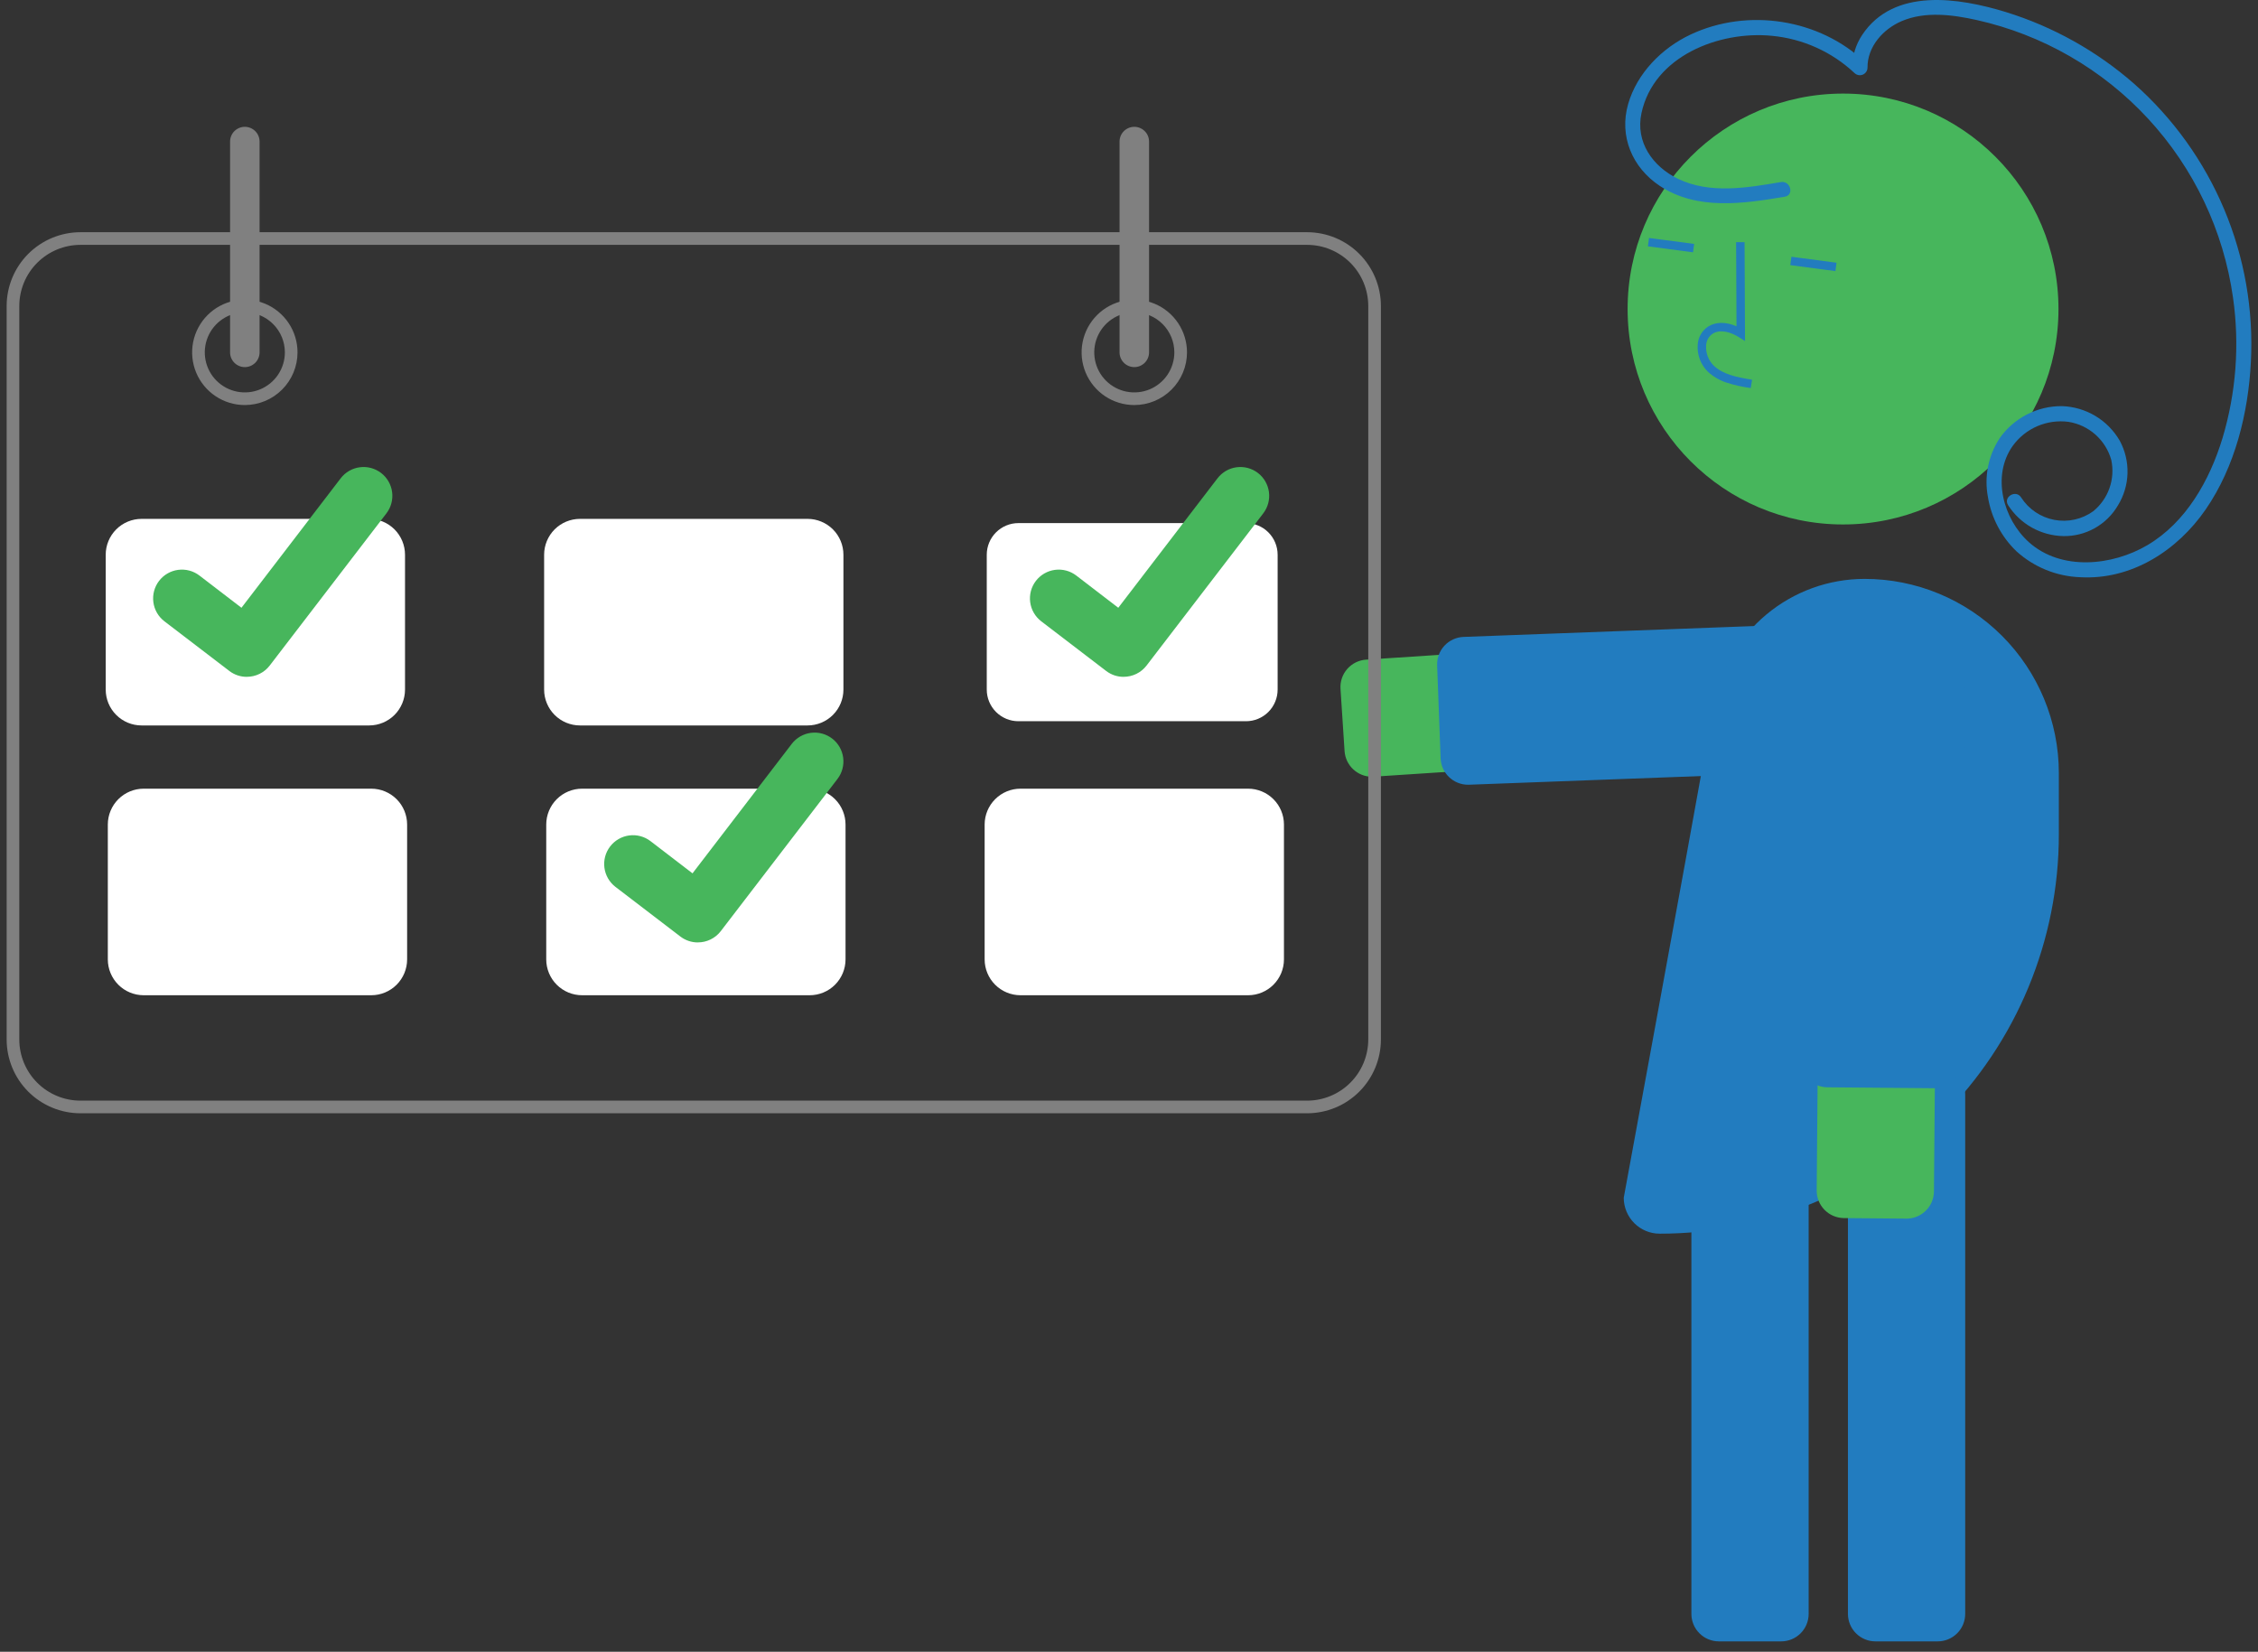 <svg width="216" height="158" viewBox="0 0 216 158" fill="none" xmlns="http://www.w3.org/2000/svg">
<rect x="0" y="0" width="216" height="158" fill="#333333" stroke="none"/>
<g id="undraw_schedule_meeting_52nu 1" clip-path="url(#clip0_2317_3612)">
<path id="Vector" d="M131.239 74.299C130.572 74.298 129.931 74.044 129.445 73.588C128.96 73.132 128.665 72.509 128.621 71.844L128.232 65.892C128.186 65.197 128.419 64.513 128.878 63.989C129.337 63.465 129.986 63.145 130.681 63.1L177.308 60.046C178.792 59.95 180.253 60.447 181.371 61.428C182.488 62.409 183.17 63.793 183.267 65.277C183.365 66.76 182.869 68.222 181.889 69.34C180.909 70.458 179.525 71.141 178.041 71.24L131.414 74.293C131.355 74.297 131.297 74.299 131.239 74.299Z" fill="#47B65C"/>
<path id="Vector_2" d="M140.433 75.066C139.753 75.065 139.101 74.801 138.612 74.33C138.123 73.859 137.835 73.216 137.809 72.537L137.477 63.648C137.464 63.303 137.519 62.96 137.639 62.636C137.759 62.313 137.941 62.016 138.176 61.764C138.411 61.511 138.693 61.306 139.006 61.163C139.32 61.019 139.659 60.938 140.003 60.925L178.346 59.492C179.042 59.466 179.72 59.718 180.231 60.192C180.742 60.666 181.043 61.323 181.069 62.019L181.401 70.909C181.414 71.253 181.359 71.597 181.239 71.92C181.119 72.244 180.937 72.54 180.702 72.793C180.467 73.046 180.185 73.25 179.872 73.394C179.558 73.538 179.219 73.618 178.875 73.631L140.532 75.064C140.499 75.066 140.465 75.066 140.433 75.066Z" fill="#227CBF"/>
<path id="Vector_3" d="M185.364 157.009H179.4C178.704 157.008 178.036 156.731 177.544 156.238C177.051 155.746 176.774 155.078 176.773 154.382V104.673C176.774 103.976 177.051 103.309 177.544 102.816C178.036 102.324 178.704 102.047 179.4 102.046H185.364C186.061 102.047 186.728 102.324 187.221 102.816C187.713 103.309 187.99 103.976 187.991 104.673V154.382C187.99 155.078 187.713 155.746 187.221 156.238C186.728 156.731 186.061 157.008 185.364 157.009Z" fill="#227CBF"/>
<path id="Vector_4" d="M170.39 157.009H164.425C163.729 157.008 163.061 156.731 162.569 156.238C162.076 155.746 161.799 155.078 161.799 154.382V104.673C161.799 103.976 162.076 103.309 162.569 102.816C163.061 102.324 163.729 102.047 164.425 102.046H170.39C171.086 102.047 171.754 102.324 172.246 102.816C172.738 103.309 173.015 103.976 173.016 104.673V154.382C173.015 155.078 172.738 155.746 172.246 156.238C171.754 156.731 171.086 157.008 170.39 157.009Z" fill="#227CBF"/>
<path id="Vector_5" d="M176.306 50.169C187.688 50.169 196.914 40.943 196.914 29.561C196.914 18.179 187.688 8.952 176.306 8.952C164.924 8.952 155.697 18.179 155.697 29.561C155.697 40.943 164.924 50.169 176.306 50.169Z" fill="#47B65C"/>
<path id="Vector_6" d="M165.15 36.597C164.487 36.379 163.879 36.022 163.366 35.549C163.025 35.212 162.763 34.804 162.597 34.355C162.431 33.905 162.366 33.425 162.405 32.947C162.426 32.607 162.526 32.277 162.697 31.981C162.867 31.686 163.104 31.434 163.388 31.246C164.125 30.773 165.11 30.772 166.114 31.214L166.076 23.169L166.884 23.165L166.929 32.623L166.306 32.231C165.584 31.778 164.553 31.459 163.824 31.926C163.644 32.05 163.495 32.213 163.388 32.404C163.282 32.594 163.22 32.807 163.209 33.025C163.182 33.38 163.232 33.738 163.355 34.073C163.478 34.407 163.672 34.712 163.924 34.965C164.816 35.817 166.118 36.084 167.603 36.322L167.475 37.12C166.686 37.015 165.908 36.84 165.15 36.597Z" fill="#227CBF"/>
<path id="Vector_7" d="M157.745 22.763L157.64 23.564L161.955 24.134L162.061 23.333L157.745 22.763Z" fill="#227CBF"/>
<path id="Vector_8" d="M171.366 24.561L171.26 25.362L175.576 25.932L175.681 25.131L171.366 24.561Z" fill="#227CBF"/>
<path id="Vector_9" d="M158.762 118.01C157.852 118.009 156.978 117.647 156.335 117.003C155.691 116.359 155.328 115.486 155.327 114.575C155.327 114.575 160.803 84.864 163.932 67.45C164.541 64.064 166.32 60.999 168.959 58.792C171.598 56.585 174.928 55.376 178.369 55.375C183.297 55.375 188.022 57.333 191.507 60.817C194.991 64.302 196.949 69.028 196.949 73.956V79.823C196.949 89.951 192.926 99.664 185.764 106.825C178.603 113.987 168.89 118.01 158.762 118.01Z" fill="#227CBF"/>
<path id="Vector_10" d="M184.763 115.036C184.552 115.497 184.212 115.887 183.784 116.159C183.356 116.431 182.859 116.574 182.352 116.57L176.388 116.518C176.043 116.515 175.702 116.444 175.384 116.31C175.067 116.175 174.779 115.979 174.537 115.733C174.295 115.487 174.104 115.196 173.975 114.876C173.846 114.556 173.781 114.214 173.784 113.869L174.189 67.144C174.195 66.407 174.346 65.678 174.634 65C174.921 64.322 175.34 63.707 175.865 63.19C176.39 62.673 177.012 62.265 177.696 61.989C178.379 61.713 179.109 61.574 179.846 61.581C180.583 61.587 181.311 61.739 181.989 62.026C182.668 62.314 183.282 62.733 183.799 63.259C184.315 63.785 184.723 64.407 184.999 65.09C185.274 65.773 185.413 66.504 185.406 67.241L185.001 113.966C184.998 114.335 184.917 114.7 184.763 115.036Z" fill="#47B65C"/>
<path id="Vector_11" d="M187.398 102.562C187.187 103.023 186.847 103.413 186.419 103.685C185.991 103.958 185.494 104.1 184.986 104.096L174.799 104.008C174.103 104.001 173.438 103.718 172.95 103.222C172.462 102.725 172.191 102.055 172.196 101.359L172.529 62.991C172.532 62.646 172.602 62.305 172.737 61.987C172.872 61.67 173.068 61.382 173.314 61.14C173.56 60.898 173.851 60.707 174.171 60.578C174.491 60.449 174.833 60.384 175.178 60.387L185.365 60.475C185.71 60.478 186.051 60.549 186.368 60.684C186.686 60.819 186.973 61.014 187.215 61.261C187.457 61.507 187.648 61.798 187.777 62.117C187.906 62.437 187.971 62.779 187.968 63.124L187.636 101.493C187.633 101.862 187.552 102.226 187.398 102.562Z" fill="#227CBF"/>
<path id="Vector_12" d="M170.357 17.417C167.146 17.962 163.56 18.585 160.5 17.096C158.091 15.924 156.435 13.582 157.021 10.832C158.189 5.357 164.456 2.937 169.493 3.425C172.455 3.702 175.241 4.958 177.409 6.994C177.512 7.092 177.641 7.157 177.78 7.183C177.919 7.209 178.063 7.194 178.194 7.14C178.325 7.085 178.437 6.995 178.517 6.878C178.598 6.761 178.642 6.624 178.646 6.482C178.625 4.462 180.136 2.776 181.927 2.015C184.169 1.063 186.774 1.403 189.079 1.913C195.383 3.319 201.11 6.615 205.493 11.36C209.876 16.105 212.708 22.074 213.61 28.471C214.252 32.974 213.908 37.562 212.602 41.919C211.379 45.935 209.121 49.972 205.404 52.157C202.055 54.126 197.184 54.633 194.093 51.871C191.617 49.658 190.501 45.521 192.532 42.659C193.131 41.828 193.943 41.176 194.882 40.77C195.821 40.364 196.853 40.219 197.868 40.352C198.828 40.504 199.724 40.927 200.45 41.573C201.176 42.219 201.701 43.059 201.964 43.995C202.157 44.893 202.097 45.827 201.792 46.694C201.487 47.56 200.948 48.325 200.235 48.905C199.702 49.288 199.097 49.558 198.456 49.7C197.815 49.841 197.152 49.85 196.507 49.727C195.862 49.604 195.249 49.351 194.706 48.984C194.162 48.616 193.699 48.142 193.344 47.589C192.852 46.799 191.598 47.526 192.093 48.321C192.662 49.21 193.441 49.945 194.361 50.462C195.282 50.978 196.316 51.26 197.371 51.281C198.423 51.3 199.461 51.04 200.379 50.526C201.297 50.011 202.062 49.263 202.595 48.356C203.167 47.43 203.485 46.37 203.517 45.283C203.549 44.196 203.294 43.119 202.778 42.161C202.214 41.185 201.41 40.368 200.442 39.788C199.474 39.209 198.375 38.886 197.247 38.849C196.078 38.84 194.923 39.116 193.884 39.652C192.845 40.188 191.951 40.969 191.281 41.927C190.196 43.586 189.796 45.599 190.165 47.547C190.491 49.527 191.45 51.348 192.897 52.738C194.572 54.255 196.729 55.132 198.987 55.215C203.9 55.495 208.287 52.665 210.997 48.73C213.809 44.647 215.067 39.523 215.32 34.625C215.578 29.633 214.707 24.646 212.771 20.037C210.835 15.428 207.885 11.314 204.14 8.003C200.577 4.885 196.399 2.551 191.877 1.152C187.4 -0.22 181.15 -1.219 178.127 3.355C177.512 4.281 177.188 5.37 177.197 6.482L178.434 5.97C174.06 1.79 167.184 0.734 161.722 3.303C158.979 4.593 156.601 6.993 155.748 9.952C154.863 13.022 156.143 16.035 158.767 17.776C162.337 20.145 166.766 19.489 170.742 18.814C171.66 18.658 171.271 17.262 170.357 17.417Z" fill="#227CBF"/>
<path id="Vector_13" d="M125.041 106.493H7.693C5.822 106.491 4.028 105.747 2.705 104.424C1.382 103.101 0.638 101.307 0.636 99.436V29.27C0.638 27.399 1.382 25.605 2.705 24.282C4.028 22.959 5.822 22.215 7.693 22.213H125.041C126.911 22.215 128.705 22.959 130.028 24.282C131.351 25.605 132.095 27.399 132.098 29.27V99.436C132.095 101.307 131.351 103.101 130.028 104.424C128.705 105.747 126.911 106.491 125.041 106.493ZM7.693 23.423C6.143 23.424 4.657 24.041 3.56 25.137C2.464 26.233 1.848 27.72 1.846 29.27V99.436C1.848 100.987 2.464 102.473 3.56 103.569C4.657 104.665 6.143 105.282 7.693 105.284H125.041C126.591 105.282 128.077 104.665 129.173 103.569C130.269 102.473 130.886 100.987 130.888 99.436V29.27C130.886 27.72 130.269 26.233 129.173 25.137C128.077 24.041 126.591 23.424 125.041 23.423H7.693Z" fill="#808080"/>
<path id="Vector_14" d="M23.42 38.746C22.423 38.746 21.449 38.451 20.62 37.897C19.791 37.343 19.145 36.556 18.763 35.635C18.382 34.714 18.282 33.7 18.476 32.722C18.671 31.744 19.151 30.846 19.856 30.141C20.561 29.436 21.459 28.956 22.437 28.762C23.415 28.567 24.428 28.667 25.349 29.049C26.27 29.43 27.057 30.076 27.611 30.905C28.165 31.734 28.461 32.709 28.461 33.706C28.459 35.042 27.928 36.323 26.983 37.268C26.038 38.213 24.756 38.745 23.42 38.746ZM23.42 29.875C22.662 29.875 21.922 30.099 21.292 30.52C20.662 30.941 20.171 31.54 19.881 32.24C19.591 32.94 19.515 33.71 19.663 34.453C19.811 35.196 20.175 35.879 20.711 36.415C21.247 36.95 21.93 37.315 22.673 37.463C23.416 37.611 24.186 37.535 24.886 37.245C25.586 36.955 26.184 36.464 26.605 35.834C27.026 35.204 27.251 34.463 27.251 33.706C27.25 32.69 26.846 31.716 26.128 30.998C25.41 30.28 24.436 29.876 23.42 29.875Z" fill="#808080"/>
<path id="Vector_15" d="M108.507 38.746C107.51 38.746 106.535 38.451 105.707 37.897C104.878 37.343 104.232 36.556 103.85 35.635C103.468 34.714 103.369 33.7 103.563 32.722C103.758 31.744 104.238 30.846 104.943 30.141C105.648 29.436 106.546 28.956 107.524 28.762C108.501 28.567 109.515 28.667 110.436 29.049C111.357 29.43 112.144 30.076 112.698 30.905C113.252 31.734 113.548 32.709 113.548 33.706C113.546 35.042 113.015 36.323 112.07 37.268C111.125 38.213 109.843 38.745 108.507 38.746ZM108.507 29.875C107.749 29.875 107.009 30.099 106.379 30.52C105.749 30.941 105.258 31.54 104.968 32.24C104.678 32.94 104.602 33.71 104.75 34.453C104.898 35.196 105.262 35.879 105.798 36.415C106.334 36.95 107.016 37.315 107.76 37.463C108.503 37.611 109.273 37.535 109.973 37.245C110.673 36.955 111.271 36.464 111.692 35.834C112.113 35.204 112.338 34.463 112.338 33.706C112.337 32.69 111.933 31.716 111.215 30.998C110.496 30.28 109.523 29.876 108.507 29.875Z" fill="#808080"/>
<path id="Vector_16" d="M35.316 69.394H13.54C12.632 69.393 11.76 69.031 11.118 68.389C10.475 67.746 10.114 66.875 10.113 65.966V53.062C10.114 52.153 10.475 51.282 11.118 50.639C11.76 49.997 12.632 49.635 13.54 49.634H35.316C36.225 49.635 37.096 49.997 37.739 50.639C38.381 51.282 38.743 52.153 38.744 53.062V65.966C38.743 66.875 38.381 67.746 37.739 68.389C37.096 69.031 36.225 69.393 35.316 69.394Z" fill="white"/>
<path id="Vector_17" d="M77.254 69.394H55.479C54.57 69.393 53.699 69.031 53.056 68.389C52.414 67.746 52.052 66.875 52.051 65.966V53.062C52.052 52.153 52.414 51.282 53.056 50.639C53.699 49.997 54.57 49.635 55.479 49.634H77.254C78.163 49.635 79.034 49.997 79.677 50.639C80.32 51.282 80.681 52.153 80.682 53.062V65.966C80.681 66.875 80.32 67.746 79.677 68.389C79.034 69.031 78.163 69.393 77.254 69.394Z" fill="white"/>
<path id="Vector_18" d="M97.418 50.038C96.616 50.038 95.847 50.357 95.28 50.924C94.713 51.491 94.394 52.26 94.393 53.062V65.966C94.394 66.768 94.713 67.537 95.28 68.104C95.847 68.671 96.616 68.99 97.418 68.99H119.193C119.995 68.99 120.764 68.671 121.331 68.104C121.898 67.537 122.217 66.768 122.218 65.966V53.062C122.217 52.26 121.898 51.491 121.331 50.924C120.764 50.357 119.995 50.038 119.193 50.038H97.418Z" fill="white"/>
<path id="Vector_19" d="M35.518 95.202H13.742C12.833 95.201 11.962 94.84 11.319 94.197C10.677 93.555 10.315 92.683 10.314 91.775V78.87C10.315 77.962 10.677 77.09 11.319 76.448C11.962 75.805 12.833 75.444 13.742 75.443H35.518C36.426 75.444 37.298 75.805 37.94 76.448C38.583 77.09 38.944 77.962 38.945 78.87V91.775C38.944 92.683 38.583 93.555 37.94 94.197C37.298 94.84 36.426 95.201 35.518 95.202Z" fill="white"/>
<path id="Vector_20" d="M77.456 95.202H55.68C54.772 95.201 53.9 94.84 53.258 94.197C52.615 93.555 52.254 92.683 52.253 91.775V78.87C52.254 77.962 52.615 77.09 53.258 76.448C53.9 75.805 54.772 75.444 55.68 75.443H77.456C78.365 75.444 79.236 75.805 79.879 76.448C80.521 77.09 80.883 77.962 80.884 78.87V91.775C80.883 92.683 80.521 93.555 79.879 94.197C79.236 94.84 78.365 95.201 77.456 95.202Z" fill="white"/>
<path id="Vector_21" d="M119.395 95.202H97.619C96.71 95.201 95.839 94.84 95.197 94.197C94.554 93.555 94.192 92.683 94.191 91.775V78.87C94.192 77.962 94.554 77.09 95.197 76.448C95.839 75.805 96.71 75.444 97.619 75.443H119.395C120.304 75.444 121.175 75.805 121.817 76.448C122.46 77.09 122.822 77.962 122.823 78.87V91.775C122.822 92.683 122.46 93.555 121.817 94.197C121.175 94.84 120.304 95.201 119.395 95.202Z" fill="white"/>
<path id="Vector_22" d="M23.42 35.117C23.046 35.117 22.687 34.968 22.422 34.703C22.158 34.438 22.009 34.08 22.009 33.706V13.543C22.009 13.168 22.157 12.809 22.422 12.545C22.687 12.28 23.046 12.131 23.42 12.131C23.794 12.131 24.153 12.28 24.418 12.545C24.683 12.809 24.831 13.168 24.831 13.543V33.706C24.831 34.08 24.682 34.438 24.417 34.703C24.153 34.968 23.794 35.117 23.42 35.117Z" fill="#808080"/>
<path id="Vector_23" d="M108.507 35.117C108.133 35.117 107.774 34.968 107.51 34.703C107.245 34.438 107.096 34.08 107.096 33.706V13.543C107.096 13.168 107.244 12.809 107.509 12.545C107.774 12.28 108.133 12.131 108.507 12.131C108.881 12.131 109.24 12.28 109.505 12.545C109.77 12.809 109.918 13.168 109.918 13.543V33.706C109.918 34.08 109.769 34.438 109.505 34.703C109.24 34.968 108.881 35.117 108.507 35.117Z" fill="#808080"/>
<path id="Path 395" d="M23.605 64.745C23.011 64.746 22.433 64.554 21.958 64.198L21.929 64.175L15.726 59.431C15.146 58.986 14.766 58.329 14.671 57.604C14.575 56.88 14.771 56.147 15.216 55.566C15.661 54.986 16.318 54.606 17.042 54.511C17.767 54.415 18.5 54.611 19.08 55.056L23.098 58.137L32.591 45.752C32.811 45.464 33.086 45.224 33.399 45.042C33.712 44.861 34.058 44.744 34.417 44.697C34.775 44.649 35.14 44.673 35.489 44.766C35.839 44.86 36.167 45.021 36.454 45.241L36.455 45.242L36.396 45.324L36.456 45.242C37.035 45.687 37.414 46.344 37.51 47.068C37.605 47.793 37.41 48.525 36.966 49.106L25.799 63.667C25.541 64.002 25.209 64.274 24.829 64.46C24.449 64.646 24.031 64.743 23.607 64.742L23.605 64.745Z" fill="#47B65C"/>
<path id="Path 395_2" d="M66.753 90.15C66.159 90.151 65.582 89.959 65.106 89.603L65.077 89.581L58.875 84.836C58.295 84.391 57.915 83.734 57.819 83.01C57.723 82.285 57.919 81.552 58.364 80.972C58.809 80.391 59.466 80.012 60.191 79.916C60.916 79.82 61.648 80.016 62.229 80.461L66.246 83.542L75.739 71.157C75.96 70.87 76.234 70.629 76.547 70.448C76.861 70.267 77.206 70.149 77.565 70.102C77.924 70.054 78.288 70.078 78.638 70.172C78.987 70.265 79.315 70.427 79.602 70.647L79.603 70.647L79.544 70.729L79.605 70.647C80.184 71.092 80.563 71.749 80.658 72.474C80.754 73.198 80.558 73.931 80.114 74.511L68.948 89.072C68.69 89.407 68.358 89.679 67.977 89.865C67.597 90.052 67.179 90.148 66.756 90.147L66.753 90.15Z" fill="#47B65C"/>
<path id="Path 395_3" d="M107.482 64.745C106.889 64.746 106.311 64.554 105.836 64.198L105.806 64.175L99.604 59.431C99.024 58.986 98.644 58.329 98.548 57.604C98.452 56.88 98.648 56.147 99.093 55.566C99.538 54.986 100.195 54.606 100.92 54.511C101.644 54.415 102.378 54.611 102.958 55.056L106.975 58.137L116.468 45.752C116.689 45.464 116.963 45.224 117.276 45.042C117.59 44.861 117.935 44.744 118.294 44.697C118.653 44.649 119.017 44.673 119.367 44.766C119.716 44.86 120.044 45.021 120.331 45.241L120.332 45.242L120.273 45.324L120.334 45.242C120.913 45.687 121.292 46.344 121.387 47.068C121.483 47.793 121.287 48.525 120.843 49.106L109.677 63.667C109.419 64.002 109.087 64.274 108.706 64.46C108.326 64.646 107.908 64.743 107.485 64.742L107.482 64.745Z" fill="#47B65C"/>
</g>
<defs>
<clipPath id="clip0_2317_3612">
<rect width="214.728" height="157.008" fill="white" transform="translate(0.636)"/>
</clipPath>
</defs>
</svg>
